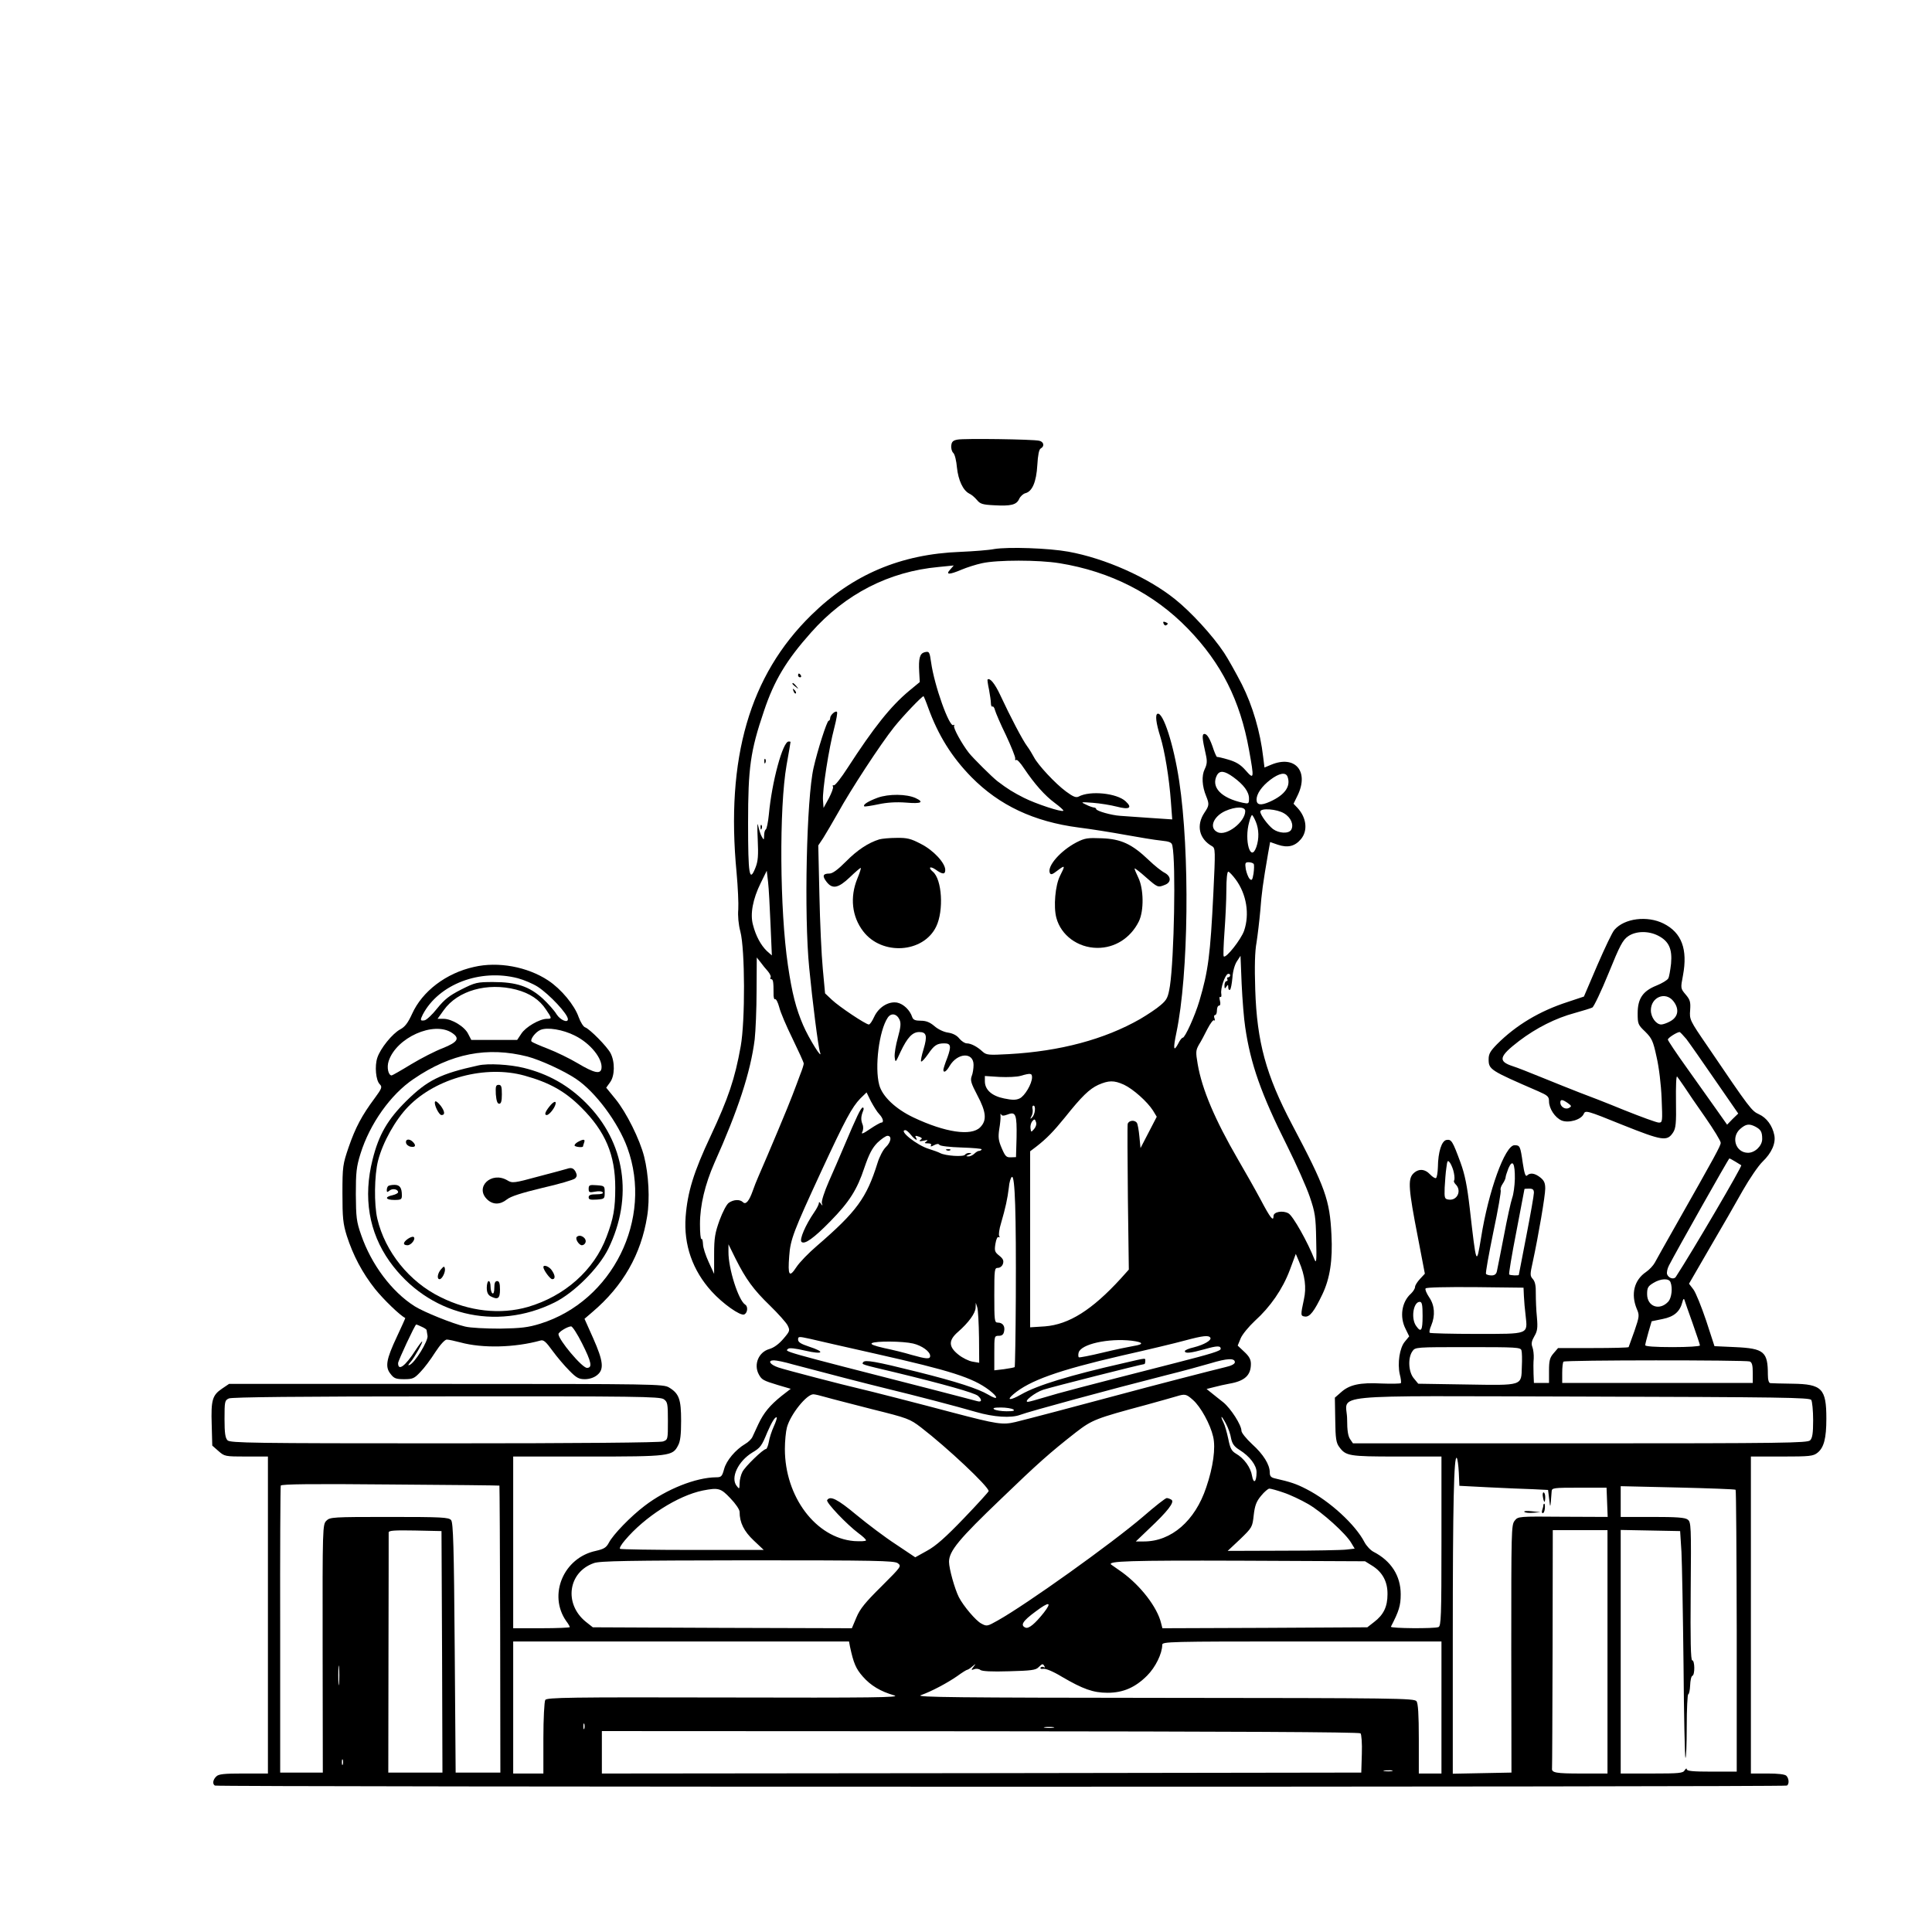 <?xml version="1.0" standalone="no"?>
<!DOCTYPE svg PUBLIC "-//W3C//DTD SVG 20010904//EN"
 "http://www.w3.org/TR/2001/REC-SVG-20010904/DTD/svg10.dtd">
<svg version="1.0" xmlns="http://www.w3.org/2000/svg"
 width="1024pt" height="1024pt" viewBox="0 0 1024 1024"
 preserveAspectRatio="xMidYMid meet">

<g transform="translate(0,1024) scale(0.1,-0.1)"
fill="#000000" stroke="none">
<path d="M5075 7910 c-23 -4 -31 -11 -33 -31 -2 -15 3 -33 11 -40 8 -8 16 -42
19 -77 7 -67 32 -121 65 -138 12 -5 30 -21 41 -34 17 -21 30 -25 91 -28 89 -5
119 2 133 34 6 13 21 27 33 30 36 9 58 60 63 149 3 53 9 83 18 88 22 12 16 36
-8 41 -34 8 -399 13 -433 6z"/>
<path d="M5270 7330 c-30 -6 -111 -12 -180 -15 -316 -12 -571 -120 -790 -335
-327 -320 -454 -758 -396 -1365 7 -77 11 -165 9 -195 -3 -33 1 -80 11 -117 25
-95 26 -474 2 -608 -31 -174 -66 -276 -159 -475 -91 -193 -123 -299 -133 -429
-11 -149 37 -285 138 -396 59 -65 151 -130 172 -122 18 7 22 42 6 52 -36 22
-90 192 -89 280 l0 40 37 -75 c55 -110 96 -166 183 -250 43 -42 85 -89 93
-104 14 -28 13 -31 -22 -72 -24 -28 -50 -47 -74 -54 -57 -16 -84 -81 -57 -133
16 -30 23 -34 102 -58 l68 -20 -49 -38 c-62 -50 -94 -89 -122 -148 -12 -26
-26 -57 -32 -69 -5 -11 -22 -28 -38 -37 -52 -31 -100 -88 -112 -133 -11 -40
-15 -44 -43 -44 -107 -1 -263 -63 -378 -151 -74 -56 -168 -153 -190 -196 -14
-26 -26 -33 -69 -43 -171 -36 -254 -233 -157 -372 11 -14 19 -29 19 -32 0 -3
-67 -6 -150 -6 l-150 0 0 455 0 455 395 0 c435 0 450 2 479 59 12 21 16 59 16
131 0 114 -11 144 -64 176 -30 18 -72 19 -1182 19 l-1150 0 -37 -25 c-52 -35
-59 -61 -55 -190 l3 -112 33 -29 c32 -28 34 -29 147 -29 l115 0 0 -840 0 -840
-129 0 c-104 0 -133 -3 -145 -16 -18 -17 -21 -40 -7 -48 12 -8 8320 -8 8332 0
13 8 11 38 -3 52 -8 8 -45 12 -100 12 l-88 0 0 840 0 840 164 0 c149 0 166 2
189 20 34 27 47 76 47 181 0 159 -23 183 -180 185 -58 1 -111 2 -117 3 -8 1
-13 17 -13 45 0 122 -20 139 -174 146 l-109 5 -44 135 c-25 74 -55 149 -68
166 l-23 30 110 190 c61 104 140 241 175 304 36 63 83 132 105 153 48 46 71
98 62 141 -10 50 -41 92 -81 110 -39 18 -46 26 -273 361 -94 137 -96 141 -92
191 3 43 0 55 -24 83 -27 32 -27 33 -14 101 26 139 -7 227 -103 275 -86 43
-207 28 -260 -33 -11 -11 -51 -96 -91 -188 l-71 -166 -87 -29 c-148 -48 -272
-122 -374 -224 -35 -36 -44 -51 -44 -79 0 -55 7 -59 263 -170 50 -22 57 -28
57 -53 0 -39 32 -87 67 -102 37 -15 104 4 117 35 9 20 15 19 205 -58 213 -85
237 -89 269 -40 14 22 17 48 15 166 -1 77 1 135 6 130 4 -5 21 -29 38 -54 16
-25 66 -98 111 -162 45 -65 82 -125 82 -135 0 -16 -27 -65 -244 -448 -50 -88
-97 -172 -105 -187 -8 -15 -29 -38 -47 -50 -63 -43 -81 -117 -49 -195 15 -34
14 -41 -12 -117 -16 -45 -30 -83 -31 -86 -2 -3 -87 -5 -189 -5 l-185 0 -24
-28 c-20 -23 -24 -39 -24 -93 l0 -64 -40 0 -40 0 -2 48 c-1 26 -1 63 1 82 1
20 -2 47 -7 60 -7 18 -4 33 10 57 16 27 19 44 14 100 -4 38 -6 94 -6 127 1 41
-4 64 -16 77 -15 17 -15 24 0 91 30 139 66 350 66 388 0 30 -6 43 -26 59 -29
23 -54 27 -71 10 -7 -7 -14 12 -22 66 -13 91 -15 95 -44 95 -50 0 -138 -243
-177 -490 -25 -151 -25 -151 -60 155 -14 121 -26 180 -49 243 -42 114 -48 124
-74 120 -26 -4 -45 -63 -46 -145 -1 -28 -5 -54 -10 -57 -4 -3 -19 6 -31 19
-29 31 -63 32 -91 3 -27 -30 -24 -80 26 -336 l37 -193 -26 -28 c-14 -15 -26
-34 -26 -42 0 -9 -10 -24 -21 -35 -50 -44 -62 -124 -29 -188 l19 -39 -23 -28
c-28 -33 -40 -115 -27 -173 6 -22 8 -43 6 -47 -3 -3 -49 -4 -102 -2 -115 6
-171 -6 -216 -47 l-32 -28 2 -118 c1 -98 5 -122 21 -143 35 -48 51 -51 305
-51 l237 0 0 -449 c0 -400 -2 -450 -16 -455 -23 -9 -256 -7 -252 2 43 83 52
112 52 172 0 98 -51 177 -144 225 -16 8 -38 32 -48 51 -48 93 -184 218 -307
281 -54 28 -84 38 -167 57 -22 5 -28 12 -28 32 0 41 -34 96 -94 150 -31 29
-56 60 -56 70 0 31 -56 118 -96 151 -22 17 -50 40 -64 51 l-25 20 40 10 c22 6
58 14 80 18 82 14 115 44 115 105 0 23 -9 40 -35 64 l-35 33 16 39 c9 21 43
62 75 92 82 74 147 168 185 269 l32 86 17 -40 c32 -75 40 -139 26 -201 -18
-84 -18 -88 5 -91 26 -4 50 28 93 118 40 84 55 181 48 315 -9 186 -32 250
-209 585 -138 262 -186 437 -195 715 -4 122 -2 203 7 250 6 39 15 115 20 170
7 93 13 138 41 301 l11 61 40 -14 c53 -18 91 -9 123 29 38 45 30 114 -18 166
l-21 22 22 45 c61 127 -14 214 -140 162 l-36 -15 -7 56 c-15 132 -56 272 -113
385 -32 62 -74 137 -94 167 -61 92 -176 217 -260 284 -144 116 -372 217 -566
252 -106 19 -317 26 -392 14z m345 -75 c271 -44 502 -162 682 -348 177 -183
276 -380 323 -641 28 -155 27 -160 -18 -109 -27 31 -51 45 -92 57 -30 9 -57
15 -59 14 -2 -2 -10 15 -18 37 -19 59 -35 85 -49 85 -14 0 -13 -21 7 -109 8
-35 7 -51 -6 -78 -17 -35 -14 -90 8 -143 17 -42 16 -50 -9 -87 -45 -67 -29
-139 40 -178 18 -10 18 -22 7 -250 -16 -325 -27 -412 -74 -570 -23 -78 -76
-195 -88 -195 -5 0 -16 -14 -24 -31 -25 -47 -28 -29 -10 57 65 310 72 955 15
1334 -29 192 -85 367 -115 357 -13 -5 -8 -49 15 -122 23 -74 47 -219 56 -344
l7 -94 -119 8 c-65 5 -136 9 -157 11 -47 3 -127 26 -127 36 0 4 -6 8 -12 8 -7
1 -26 7 -43 16 -29 13 -27 14 38 9 38 -3 94 -12 125 -20 68 -18 86 -7 48 28
-46 43 -188 58 -249 25 -14 -7 -29 -1 -67 27 -57 42 -149 141 -170 182 -8 15
-24 42 -36 58 -24 32 -89 156 -143 272 -28 60 -55 93 -67 81 -1 -2 2 -26 8
-53 5 -28 10 -60 10 -72 0 -13 4 -20 8 -18 4 3 11 -6 14 -20 4 -14 29 -73 58
-132 28 -60 50 -115 49 -123 -2 -8 1 -12 5 -8 4 5 23 -16 42 -45 56 -83 109
-143 163 -183 27 -20 48 -39 45 -41 -8 -9 -147 37 -210 69 -55 28 -85 46 -140
88 -27 21 -127 120 -151 150 -38 49 -84 133 -78 143 3 6 2 7 -4 4 -21 -13
-101 209 -118 333 -8 56 -10 59 -35 53 -25 -7 -32 -33 -28 -104 l3 -54 -57
-47 c-98 -82 -187 -194 -325 -407 -34 -53 -67 -95 -73 -93 -7 1 -9 -2 -5 -7 3
-6 -7 -33 -22 -62 l-28 -51 -3 41 c-4 50 31 275 60 384 11 43 18 81 14 84 -8
8 -36 -17 -36 -33 0 -8 -4 -14 -8 -14 -9 0 -60 -160 -80 -250 -37 -161 -51
-779 -23 -1060 17 -177 48 -421 57 -446 17 -50 -59 72 -89 142 -38 88 -59 169
-81 319 -43 291 -47 831 -7 1060 12 66 21 121 21 123 0 1 -4 2 -10 2 -31 0
-89 -213 -105 -388 -4 -39 -11 -75 -16 -78 -5 -3 -9 -17 -9 -32 -1 -25 -1 -26
-12 -7 -7 11 -15 38 -20 60 -4 22 -5 -10 -2 -71 4 -89 2 -118 -12 -153 -32
-81 -39 -39 -39 237 0 293 12 381 84 593 54 162 119 270 250 417 181 204 413
323 676 347 l80 8 -19 -22 c-26 -28 -5 -28 61 0 26 11 75 27 108 34 81 18 300
18 410 0z m-695 -767 c53 -146 125 -261 229 -367 148 -150 331 -236 568 -267
65 -8 177 -26 248 -39 72 -13 156 -27 187 -30 49 -5 59 -10 62 -28 19 -92 9
-596 -13 -742 -10 -62 -16 -74 -49 -102 -20 -18 -70 -51 -109 -74 -189 -108
-425 -171 -696 -186 -109 -6 -119 -5 -140 14 -28 26 -61 43 -83 43 -10 0 -27
11 -39 25 -13 17 -34 28 -60 32 -23 3 -54 18 -73 35 -24 20 -43 28 -72 28 -29
0 -40 5 -45 19 -12 37 -46 70 -80 77 -46 8 -98 -24 -122 -76 -10 -22 -22 -40
-28 -40 -16 0 -157 94 -196 131 l-36 34 -12 130 c-7 72 -15 248 -18 392 l-6
262 26 39 c14 22 49 82 78 133 67 122 226 365 297 454 46 58 148 165 157 165
1 0 13 -28 25 -62z m1617 -367 c55 -40 83 -78 83 -113 0 -28 -2 -29 -32 -23
-116 25 -171 83 -138 146 15 27 40 24 87 -10z m287 3 c19 -51 -13 -97 -93
-133 -49 -22 -71 -18 -71 11 0 30 27 70 73 105 46 35 81 42 91 17z m-224 -183
c0 -57 -99 -134 -146 -112 -47 21 -25 82 39 112 56 25 107 25 107 0z m206 -12
c37 -22 53 -62 37 -88 -14 -21 -65 -18 -96 5 -28 22 -67 75 -67 92 0 21 89 14
126 -9z m-150 -44 c17 -41 18 -90 3 -134 -30 -86 -66 34 -38 132 5 20 12 37
15 37 3 0 12 -16 20 -35z m-11 -224 c3 -6 2 -28 -1 -51 -6 -35 -9 -39 -21 -28
-7 8 -16 31 -20 51 -5 33 -3 37 15 37 11 0 23 -4 27 -9z m-2561 -321 l7 -164
-27 24 c-31 30 -58 79 -73 138 -16 57 -1 137 41 222 l32 65 7 -60 c4 -33 9
-134 13 -225z m2466 238 c57 -78 74 -183 44 -271 -16 -46 -96 -148 -108 -136
-3 3 -1 61 4 130 5 68 10 168 10 222 0 57 4 97 10 97 5 0 23 -19 40 -42z
m2238 -297 c57 -29 76 -70 69 -148 -4 -35 -10 -71 -15 -79 -5 -9 -33 -26 -63
-38 -72 -29 -99 -69 -99 -147 0 -56 2 -61 40 -97 35 -35 42 -49 60 -133 13
-55 24 -147 27 -221 5 -123 5 -128 -15 -128 -11 0 -93 30 -183 66 -90 37 -198
79 -239 94 -41 16 -129 51 -195 78 -66 27 -137 55 -157 61 -80 26 -73 52 34
134 91 69 194 121 295 148 43 12 85 25 93 29 8 5 47 86 86 182 60 148 75 176
104 196 41 28 107 29 158 3z m-2188 -486 c28 -193 84 -353 222 -628 49 -98
103 -220 120 -270 28 -82 32 -106 34 -227 3 -112 1 -130 -9 -105 -36 92 -114
231 -138 244 -30 17 -79 8 -79 -14 0 -32 -17 -11 -69 88 -30 56 -84 151 -119
211 -123 212 -191 372 -214 506 -11 64 -10 73 6 102 11 17 31 55 46 85 15 29
31 50 35 45 5 -4 5 1 2 11 -4 9 -2 17 3 17 6 0 10 11 10 25 0 14 5 25 11 25 7
0 9 10 5 26 -4 14 -3 23 2 20 5 -3 7 5 5 17 -5 27 19 99 35 105 7 2 12 -1 12
-7 0 -6 -5 -11 -11 -11 -5 0 -7 -4 -4 -10 3 -5 1 -10 -4 -10 -6 0 -11 -10 -11
-22 0 -19 2 -20 10 -8 8 13 10 12 10 -3 0 -10 4 -16 9 -13 5 3 10 32 13 63 2
34 12 70 24 88 l19 29 6 -149 c4 -83 12 -186 19 -230z m-2530 297 c11 -13 18
-28 14 -33 -3 -5 -1 -9 4 -9 10 0 12 -17 12 -73 -1 -21 3 -36 8 -33 5 3 15
-16 22 -42 6 -26 38 -101 71 -168 32 -66 59 -125 59 -131 0 -6 -8 -32 -19 -59
-10 -27 -28 -76 -41 -109 -19 -52 -128 -311 -180 -430 -10 -22 -23 -56 -30
-76 -19 -54 -37 -76 -52 -61 -16 16 -49 15 -75 -3 -12 -8 -33 -49 -49 -92 -24
-67 -29 -93 -29 -181 l0 -104 -29 63 c-16 35 -30 77 -30 95 -1 18 -4 30 -8 27
-5 -2 -8 33 -8 79 0 100 27 211 76 323 126 281 192 482 214 656 5 46 10 162
10 259 l1 175 20 -25 c10 -14 28 -36 39 -48z m4799 -158 c34 -43 26 -86 -20
-109 -15 -8 -35 -15 -44 -15 -27 0 -55 38 -55 75 0 70 77 102 119 49z m-4101
-99 c8 -18 6 -40 -9 -94 -11 -39 -19 -86 -17 -104 4 -31 4 -31 31 28 36 76 63
105 99 105 39 0 44 -20 23 -91 -10 -32 -16 -62 -13 -65 4 -3 20 15 37 39 32
47 47 57 86 57 35 0 38 -15 16 -76 -12 -30 -21 -59 -21 -64 0 -19 16 -10 33
20 42 71 127 75 127 6 0 -19 -4 -46 -10 -60 -8 -22 -3 -38 30 -101 48 -90 51
-134 15 -170 -47 -48 -186 -27 -353 52 -95 45 -166 112 -182 173 -25 94 -1
287 45 356 18 27 48 22 63 -11z m4170 -102 c16 -21 84 -118 152 -217 l123
-178 -30 -29 -29 -30 -55 78 c-31 43 -101 142 -157 221 -56 78 -102 147 -102
152 0 9 47 39 62 40 3 0 19 -17 36 -37z m-3468 -203 c0 -34 -39 -100 -66 -112
-19 -9 -39 -9 -82 0 -65 13 -102 46 -102 91 l0 28 78 -5 c42 -2 93 0 112 6 52
15 60 14 60 -8z m487 -39 c49 -23 124 -90 154 -137 l20 -33 -43 -83 -43 -83
-6 61 c-3 33 -9 66 -13 72 -11 18 -44 14 -49 -5 -2 -10 -1 -188 1 -395 l5
-377 -43 -48 c-152 -166 -274 -243 -402 -253 l-78 -5 0 466 0 467 33 25 c54
42 90 79 151 154 90 113 130 151 177 173 55 24 83 25 136 1z m-1297 -156 c21
-22 26 -45 11 -45 -5 0 -32 -15 -60 -34 -36 -25 -48 -29 -41 -16 6 11 7 28 1
42 -9 24 -8 41 4 71 4 9 3 17 -2 17 -10 0 -33 -49 -99 -205 -21 -49 -57 -134
-81 -187 -24 -55 -40 -105 -37 -115 5 -15 4 -16 -5 -3 -7 10 -11 11 -11 3 0
-7 -11 -29 -25 -49 -46 -67 -79 -144 -67 -156 16 -16 65 19 153 109 101 103
142 168 180 283 25 73 41 104 69 133 21 20 45 37 54 37 24 0 19 -33 -9 -60
-14 -13 -34 -51 -44 -84 -58 -186 -111 -258 -322 -440 -42 -36 -91 -86 -108
-112 -38 -58 -46 -45 -38 59 6 88 24 133 169 447 129 278 163 341 208 388 l33
32 23 -47 c14 -26 33 -57 44 -68z m3649 59 c21 -15 22 -18 7 -26 -19 -11 -46
6 -46 28 0 18 10 18 39 -2z m-2824 -40 c-1 -14 -8 -31 -15 -37 -10 -10 -11 -8
-3 7 6 10 8 27 6 37 -3 11 -1 19 5 19 6 0 9 -12 7 -26z m-144 -21 c43 17 49 0
47 -122 l-3 -104 -27 -1 c-24 -1 -30 5 -48 47 -18 41 -20 59 -14 101 5 28 8
60 7 71 -1 11 0 15 3 9 4 -9 13 -9 35 -1z m140 -77 c-16 -18 -16 -18 -19 3 -2
12 2 29 9 38 12 13 14 13 20 -4 4 -11 0 -25 -10 -37z m3822 13 c30 -16 37 -28
37 -66 0 -36 -38 -73 -75 -73 -66 0 -92 83 -41 127 30 26 47 28 79 12z m-4475
-44 c19 -24 40 -36 27 -15 -7 12 -3 12 20 4 13 -6 14 -9 3 -16 -9 -7 -3 -8 17
-4 22 5 26 4 15 -4 -12 -8 -11 -10 8 -10 14 0 21 -4 16 -11 -4 -7 1 -7 16 1
15 8 25 9 29 2 4 -6 54 -12 118 -14 61 -2 109 -6 106 -10 -2 -5 -9 -8 -14 -8
-6 0 -17 -7 -25 -15 -9 -8 -23 -15 -32 -14 -14 0 -13 2 3 9 16 7 17 9 3 9 -9
1 -20 -4 -23 -9 -8 -13 -104 -6 -131 8 -11 6 -37 15 -59 22 -65 19 -166 100
-126 100 5 0 18 -11 29 -25z m4370 -142 c15 -9 29 -18 31 -19 6 -5 -259 -457
-347 -592 -10 -15 -38 -7 -46 14 -3 9 1 30 10 47 37 72 316 567 320 567 3 0
17 -8 32 -17z m-1492 -60 c4 -19 4 -37 1 -40 -3 -3 0 -12 8 -20 34 -33 9 -88
-37 -81 -21 3 -23 7 -21 63 2 33 5 80 9 105 5 41 7 43 20 26 7 -11 17 -35 20
-53z m323 -32 c-1 -36 -7 -81 -14 -100 -7 -20 -27 -110 -44 -201 -18 -91 -34
-175 -37 -187 -3 -16 -12 -23 -29 -23 -13 0 -26 4 -29 8 -3 5 15 105 39 222
25 117 42 217 39 222 -3 5 1 20 10 33 9 13 16 29 16 35 0 6 7 27 15 48 22 50
35 27 34 -57z m-2645 -628 c-1 -200 -4 -366 -6 -369 -3 -2 -28 -7 -57 -11
l-51 -6 0 92 c0 89 0 91 24 91 17 0 25 7 28 24 6 28 -8 46 -34 46 -17 0 -18
12 -18 145 0 137 1 145 19 145 11 0 23 9 27 22 5 17 0 27 -20 43 -24 19 -26
26 -20 63 4 25 11 39 17 35 6 -3 7 -1 3 6 -4 6 0 37 10 69 23 79 34 129 41
187 2 28 10 53 16 57 17 10 23 -194 21 -639z m2746 555 c0 -13 -18 -115 -40
-228 -22 -112 -40 -206 -40 -207 0 -5 -46 -3 -51 2 -3 2 14 105 38 227 23 123
43 224 43 226 0 1 11 2 25 2 19 0 25 -5 25 -22z m724 -474 c12 -30 6 -82 -11
-102 -46 -51 -113 -28 -113 39 0 34 5 42 33 59 39 24 83 26 91 4z m-777 -74
c1 -25 5 -70 9 -102 11 -102 21 -98 -260 -98 -133 0 -245 3 -248 6 -4 3 0 21
8 39 22 53 18 107 -11 149 -14 21 -23 42 -19 47 3 6 108 8 262 7 l257 -3 2
-45z m894 -143 c21 -60 39 -113 39 -118 0 -5 -63 -9 -145 -9 -94 0 -145 4
-145 10 0 6 8 37 17 69 l17 58 58 12 c61 12 92 39 105 90 4 17 8 20 11 11 2
-8 22 -64 43 -123z m-1431 38 c0 -78 -8 -90 -34 -53 -29 40 -15 128 19 128 12
0 15 -16 15 -75z m-2351 -114 l1 -134 -35 6 c-20 3 -54 20 -75 37 -53 42 -54
76 -2 121 56 49 92 99 93 128 l1 26 8 -25 c4 -14 8 -85 9 -159z m-549 -86
c400 -90 516 -127 603 -193 52 -40 48 -56 -5 -24 -54 32 -168 69 -376 121
-224 56 -278 65 -287 51 -8 -12 -16 -10 170 -54 256 -62 419 -108 438 -124 24
-21 21 -36 -5 -28 -13 4 -120 31 -238 62 -824 211 -779 199 -763 215 6 6 37 3
92 -10 95 -22 108 -7 18 22 -42 14 -57 23 -57 37 0 17 3 17 63 4 34 -8 190
-44 347 -79z m1775 85 c8 -13 -32 -37 -87 -51 -27 -6 -48 -15 -48 -20 0 -14
29 -11 105 10 66 19 85 19 85 2 0 -11 -48 -26 -240 -75 -493 -126 -622 -160
-693 -182 -43 -13 -83 -24 -89 -24 -26 0 38 50 81 64 42 14 524 136 536 136 3
0 5 7 5 15 0 18 13 20 -116 -10 -286 -65 -456 -117 -542 -166 -58 -33 -80 -32
-41 1 86 73 237 127 574 205 138 31 288 67 335 80 97 26 126 29 135 15z m-417
-16 c63 -8 67 -19 10 -28 -24 -4 -97 -19 -163 -35 -66 -16 -123 -27 -127 -25
-3 2 -4 14 -1 25 12 45 157 77 281 63z m-1158 -15 c46 -11 90 -42 90 -66 0
-18 -21 -16 -99 6 -36 11 -101 27 -145 36 -52 12 -74 20 -65 26 19 12 164 11
219 -2z m3224 -36 c3 -10 4 -49 2 -87 -3 -102 8 -99 -295 -94 l-254 4 -23 28
c-29 33 -33 109 -8 144 15 22 17 22 294 22 257 0 279 -1 284 -17z m-1519 -63
c0 -9 -18 -19 -50 -26 -63 -15 -404 -103 -555 -144 -223 -60 -496 -132 -558
-147 -68 -16 -96 -12 -332 50 -169 45 -454 118 -495 127 -79 18 -391 99 -429
112 -45 15 -60 38 -24 38 13 0 57 -9 98 -21 173 -46 393 -103 500 -129 152
-37 364 -92 474 -124 93 -27 185 -33 233 -15 47 18 474 134 773 210 85 21 191
50 235 63 89 27 130 29 130 6z m2729 4 c12 -5 16 -20 16 -60 l0 -54 -505 0
-505 0 0 53 c0 30 3 57 7 60 8 9 966 9 987 1z m-4898 -189 c27 -8 138 -36 246
-64 189 -47 200 -51 260 -97 139 -107 357 -312 358 -337 0 -4 -59 -69 -132
-145 -96 -100 -148 -146 -194 -171 l-63 -35 -103 69 c-57 37 -151 108 -209
156 -101 84 -139 103 -155 78 -7 -12 104 -129 167 -176 21 -15 39 -32 39 -37
0 -5 -28 -6 -63 -4 -203 17 -367 235 -367 488 0 41 5 93 11 115 19 69 104 175
140 175 8 0 38 -7 65 -15z m1947 -15 c41 -36 92 -129 107 -195 14 -59 0 -161
-37 -269 -59 -177 -185 -286 -330 -286 l-43 0 70 67 c99 93 137 142 119 154
-8 5 -19 9 -25 9 -7 0 -63 -44 -125 -98 -167 -143 -619 -466 -771 -551 -55
-31 -58 -32 -87 -16 -28 14 -95 93 -119 140 -22 44 -52 151 -52 187 0 57 52
120 277 335 193 186 257 243 395 351 87 67 105 74 373 146 72 20 144 40 160
45 46 14 52 13 88 -19z m-2805 4 c20 -14 22 -23 22 -115 0 -98 0 -100 -26
-109 -16 -6 -447 -10 -1159 -10 -1017 0 -1135 2 -1149 16 -12 12 -16 38 -16
113 0 92 1 99 23 109 15 7 361 11 1152 11 1008 1 1133 -1 1153 -15z m6082 -4
c5 -8 10 -56 10 -107 0 -70 -4 -95 -16 -107 -14 -14 -138 -16 -1219 -16
l-1204 0 -15 22 c-11 16 -16 46 -16 105 0 139 -156 124 1245 121 1059 -3 1207
-5 1215 -18z m-4230 -50 c11 -7 1 -10 -35 -10 -27 0 -57 5 -65 10 -11 7 -1 10
35 10 28 0 57 -5 65 -10z m-1269 -91 c-11 -24 -23 -61 -26 -81 -4 -21 -11 -38
-15 -38 -15 0 -111 -93 -125 -121 -8 -15 -15 -43 -15 -61 -1 -32 -1 -32 -16
-13 -33 43 8 130 83 176 44 26 50 35 80 108 23 53 42 85 50 78 2 -2 -5 -24
-16 -48z m2398 13 c11 -21 23 -55 26 -76 6 -28 16 -43 45 -61 54 -34 90 -81
90 -118 0 -52 -16 -65 -24 -19 -7 44 -42 93 -86 118 -23 14 -30 28 -40 78 -7
33 -18 73 -26 88 -8 16 -12 28 -9 28 2 0 13 -17 24 -38z m1233 -257 l3 -70
155 -8 c85 -4 191 -9 235 -10 l80 -4 6 -49 c6 -51 6 -52 13 41 1 19 8 20 146
20 l145 0 3 -78 3 -77 -237 1 c-236 2 -238 2 -256 -21 -18 -22 -18 -55 -18
-679 l1 -656 -155 -3 -156 -3 0 719 c0 712 6 970 21 955 4 -4 9 -39 11 -78z
m-5085 -69 c1 -1 3 -343 4 -761 l1 -760 -118 0 -119 0 -5 661 c-4 540 -8 664
-19 677 -12 15 -48 17 -327 17 -302 0 -315 -1 -334 -20 -20 -20 -21 -30 -20
-678 l1 -657 -113 0 -113 0 0 755 c-1 415 1 760 3 766 2 8 166 10 580 6 317
-2 578 -5 579 -6z m6552 -22 c3 -2 5 -340 6 -749 l0 -745 -132 0 c-100 0 -133
3 -133 13 0 6 -5 4 -11 -6 -9 -15 -28 -17 -174 -17 l-165 0 0 645 0 646 158
-3 157 -3 7 -110 c3 -60 8 -329 11 -598 2 -268 7 -490 10 -494 4 -3 7 71 7
165 0 95 4 172 8 172 4 0 9 21 10 47 1 27 6 49 12 51 14 5 13 82 -1 82 -8 0
-10 108 -8 366 3 349 2 367 -16 380 -14 11 -60 14 -187 14 l-168 0 0 82 0 81
302 -7 c166 -4 304 -9 307 -12z m-5328 -45 c28 -29 49 -60 49 -72 0 -57 23
-103 75 -152 l53 -50 -378 0 c-208 0 -381 3 -384 6 -4 4 8 24 26 45 105 125
281 237 413 264 83 16 95 13 146 -41z m2932 30 c34 -11 93 -39 131 -61 74 -43
200 -157 228 -206 l18 -30 -43 -5 c-23 -3 -174 -6 -336 -6 l-294 -1 66 62 c64
62 65 64 72 128 6 51 14 72 39 102 17 21 37 38 44 38 7 0 41 -9 75 -21z
m-4460 -844 l2 -640 -144 0 -143 0 1 630 c1 347 1 636 1 643 0 10 32 12 140
10 l140 -3 3 -640z m6177 0 l0 -645 -137 0 c-138 0 -160 4 -157 28 1 6 2 293
3 637 l1 625 145 0 145 0 0 -645z m-3762 470 c21 -16 20 -17 -86 -123 -85 -84
-114 -119 -133 -165 l-24 -57 -687 2 -686 3 -38 30 c-116 95 -93 262 43 310
31 12 183 14 813 15 682 0 778 -2 798 -15z m2514 -13 c55 -34 83 -85 82 -152
0 -66 -21 -109 -71 -147 l-36 -28 -543 -3 -543 -2 -7 27 c-20 84 -108 198
-207 270 -29 20 -54 38 -57 40 -24 19 95 23 685 21 l660 -3 37 -23z m-1740
-250 c-47 -59 -79 -85 -96 -79 -30 12 -16 35 52 85 73 55 90 53 44 -6z m-1027
-179 c19 -88 31 -117 68 -159 42 -48 94 -79 167 -100 37 -11 -114 -13 -898
-11 -827 2 -944 0 -952 -13 -5 -8 -10 -99 -10 -202 l0 -188 -80 0 -80 0 0 350
0 350 890 0 890 0 5 -27z m3135 -323 l0 -350 -60 0 -60 0 0 183 c0 131 -4 188
-12 200 -12 16 -103 17 -1338 18 -1093 1 -1319 3 -1290 14 57 20 141 65 193
101 26 19 50 34 54 34 3 0 16 8 27 18 20 16 20 16 6 -2 -14 -18 -13 -19 4 -13
10 4 25 2 32 -4 9 -7 59 -10 152 -7 115 3 142 6 156 21 21 20 23 21 32 5 4 -6
3 -8 -4 -4 -6 3 -13 2 -17 -3 -3 -6 4 -8 15 -6 13 2 52 -14 98 -42 111 -65
166 -85 242 -85 83 0 147 28 210 91 44 44 80 117 80 163 0 17 31 18 740 18
l740 0 0 -350z m-5843 128 c-2 -24 -4 -5 -4 42 0 47 2 66 4 43 2 -24 2 -62 0
-85z m1300 -240 c-3 -7 -5 -2 -5 12 0 14 2 19 5 13 2 -7 2 -19 0 -25z m2486 5
c-13 -2 -33 -2 -45 0 -13 2 -3 4 22 4 25 0 35 -2 23 -4z m1628 -30 c5 -5 9
-52 7 -109 l-3 -99 -2012 -3 -2013 -2 0 112 0 113 2005 -1 c1318 -1 2009 -4
2016 -11z m-5394 -165 c-3 -7 -5 -2 -5 12 0 14 2 19 5 13 2 -7 2 -19 0 -25z
m5561 -35 c-10 -2 -28 -2 -40 0 -13 2 -5 4 17 4 22 1 32 -1 23 -4z"/>
<path d="M6167 6935 c3 -8 9 -12 14 -9 12 7 11 11 -5 17 -10 4 -13 1 -9 -8z"/>
<path d="M4230 6660 c0 -5 5 -10 11 -10 5 0 7 5 4 10 -3 6 -8 10 -11 10 -2 0
-4 -4 -4 -10z"/>
<path d="M4200 6616 c0 -2 8 -10 18 -17 15 -13 16 -12 3 4 -13 16 -21 21 -21
13z"/>
<path d="M4206 6577 c3 -10 9 -15 12 -12 3 3 0 11 -7 18 -10 9 -11 8 -5 -6z"/>
<path d="M4051 6204 c0 -11 3 -14 6 -6 3 7 2 16 -1 19 -3 4 -6 -2 -5 -13z"/>
<path d="M4031 5854 c0 -11 3 -14 6 -6 3 7 2 16 -1 19 -3 4 -6 -2 -5 -13z"/>
<path d="M4652 6012 c-51 -19 -80 -37 -71 -46 2 -2 36 3 74 11 47 10 95 13
148 9 80 -7 97 2 50 24 -48 22 -142 23 -201 2z"/>
<path d="M4660 5791 c-58 -18 -117 -57 -176 -117 -44 -44 -71 -64 -88 -64 -35
0 -39 -13 -15 -44 31 -40 62 -34 123 24 29 28 55 50 58 50 3 0 -5 -26 -18 -57
-40 -98 -29 -201 31 -279 99 -130 319 -116 387 25 41 85 31 251 -18 291 -27
23 -14 31 15 11 36 -26 51 -27 51 -2 0 37 -63 105 -129 138 -53 28 -73 33
-129 32 -37 0 -78 -4 -92 -8z"/>
<path d="M5705 5775 c-84 -44 -155 -125 -141 -161 5 -12 13 -10 41 12 41 31
42 28 13 -29 -25 -50 -35 -163 -19 -222 25 -93 114 -158 216 -159 94 -1 177
52 221 140 28 57 26 174 -3 233 -12 25 -21 46 -19 48 1 2 29 -19 60 -47 62
-54 63 -55 100 -40 35 13 34 45 -1 64 -16 8 -54 38 -85 68 -89 85 -146 111
-248 115 -76 3 -90 1 -135 -22z"/>
<path d="M5018 4143 c7 -3 16 -2 19 1 4 3 -2 6 -13 5 -11 0 -14 -3 -6 -6z"/>
<path d="M8178 2305 c2 -14 6 -25 8 -25 2 0 4 11 4 25 0 14 -4 25 -9 25 -4 0
-6 -11 -3 -25z"/>
<path d="M8180 2261 c0 -5 -3 -16 -6 -25 -3 -9 -2 -16 3 -16 5 0 10 11 11 25
1 14 0 25 -3 25 -3 0 -5 -4 -5 -9z"/>
<path d="M8079 2227 c5 -5 26 -7 47 -5 l39 3 -47 5 c-26 3 -43 1 -39 -3z"/>
<path d="M2512 5115 c-148 -33 -274 -129 -328 -249 -22 -48 -38 -69 -63 -82
-42 -23 -105 -101 -121 -150 -15 -44 -8 -121 13 -141 14 -14 11 -22 -28 -75
-67 -90 -101 -154 -137 -258 -31 -91 -33 -102 -33 -245 0 -130 3 -160 23 -225
34 -105 82 -196 150 -282 46 -57 131 -139 160 -154 1 0 -19 -45 -44 -98 -57
-121 -64 -161 -34 -198 18 -24 29 -28 72 -28 46 0 54 4 86 38 20 20 55 67 79
105 26 40 51 67 61 67 9 0 42 -7 72 -15 117 -32 288 -28 425 10 16 5 29 -7 63
-54 24 -33 64 -80 89 -105 38 -39 51 -46 83 -46 23 0 48 8 64 21 39 30 34 74
-20 196 l-46 103 43 37 c161 137 257 305 289 506 15 91 8 222 -16 317 -23 91
-94 234 -152 305 l-49 60 20 28 c26 34 27 109 3 155 -19 36 -111 129 -135 137
-9 3 -24 27 -34 54 -22 64 -93 149 -161 194 -110 73 -266 102 -394 72z m233
-60 c33 -9 80 -29 105 -45 63 -41 160 -145 160 -172 0 -22 -41 -4 -60 26 -11
19 -45 57 -74 84 -71 64 -139 87 -262 87 -85 0 -95 -2 -170 -40 -63 -32 -88
-52 -127 -100 -26 -33 -56 -61 -67 -63 -23 -4 -24 1 -9 31 85 161 304 244 504
192z m-10 -60 c73 -19 125 -54 159 -106 32 -47 32 -49 4 -49 -39 -1 -112 -43
-135 -79 l-22 -33 -122 0 -121 0 -16 31 c-18 39 -87 81 -131 81 l-32 0 33 46
c74 104 231 148 383 109z m-340 -229 c44 -29 32 -49 -47 -81 -40 -15 -116 -54
-169 -86 -54 -33 -100 -59 -103 -59 -18 0 -27 43 -16 76 41 125 239 213 335
150z m652 -15 c83 -41 148 -123 141 -174 -5 -32 -38 -25 -127 28 -42 25 -112
59 -156 76 -44 17 -83 34 -87 38 -11 10 20 51 46 62 37 16 120 2 183 -30z
m-251 -111 c68 -18 195 -76 258 -119 103 -69 223 -232 271 -364 138 -378 -79
-814 -462 -933 -65 -20 -101 -24 -213 -26 -74 0 -157 4 -185 11 -65 15 -219
77 -268 108 -121 77 -229 221 -283 378 -25 71 -27 94 -28 215 0 116 3 146 25
216 49 157 159 313 281 395 199 136 391 173 604 119z m-561 -1432 c14 -6 25
-14 26 -17 0 -3 3 -17 5 -31 5 -26 -68 -145 -96 -155 -9 -4 -7 2 7 17 19 22
68 108 60 108 -2 0 -18 -21 -35 -47 -54 -84 -92 -112 -92 -68 0 13 90 205 96
205 2 0 15 -5 29 -12z m850 -88 c50 -99 56 -130 26 -130 -26 0 -151 149 -151
179 0 11 47 40 67 41 7 0 33 -40 58 -90z"/>
<path d="M2535 4593 c-201 -44 -269 -78 -381 -188 -99 -98 -146 -178 -179
-310 -51 -201 -20 -386 90 -541 203 -284 562 -373 875 -217 104 52 233 181
284 284 134 274 90 566 -119 774 -93 93 -199 153 -329 185 -73 18 -189 25
-241 13z m245 -54 c130 -36 214 -82 300 -168 129 -128 181 -252 181 -426 0
-110 -9 -162 -46 -260 -66 -177 -222 -315 -417 -372 -146 -42 -311 -24 -463
52 -166 81 -294 241 -335 415 -18 76 -16 232 4 309 25 97 92 217 161 287 148
151 409 220 615 163z"/>
<path d="M2628 4440 c3 -35 8 -50 18 -50 10 0 14 14 14 50 0 41 -3 50 -17 50
-15 0 -17 -8 -15 -50z"/>
<path d="M2306 4401 c-8 -12 20 -71 34 -71 20 0 18 19 -4 49 -14 18 -27 28
-30 22z"/>
<path d="M2911 4374 c-22 -28 -27 -44 -13 -44 11 0 37 30 45 53 9 26 -9 21
-32 -9z"/>
<path d="M2152 4183 c2 -10 13 -19 26 -21 24 -4 29 7 10 26 -18 18 -40 15 -36
-5z"/>
<path d="M3062 4187 c-12 -7 -19 -16 -16 -20 8 -7 44 -10 44 -3 0 2 3 11 6 20
7 19 -3 20 -34 3z"/>
<path d="M3005 4045 c-5 -2 -73 -20 -149 -40 -132 -36 -141 -37 -167 -21 -85
50 -175 -37 -106 -102 30 -28 68 -28 104 1 20 16 76 34 188 61 88 20 166 43
173 50 11 11 11 18 3 35 -11 20 -23 24 -46 16z"/>
<path d="M2057 3953 c-4 -3 -7 -13 -7 -21 0 -12 3 -12 15 -2 16 13 45 7 45 -9
0 -5 -13 -12 -30 -16 -43 -9 -37 -25 10 -25 36 0 40 3 40 24 0 41 -11 56 -39
56 -15 0 -31 -3 -34 -7z"/>
<path d="M3120 3939 c0 -19 4 -21 34 -15 20 4 37 2 41 -4 4 -6 -9 -10 -34 -10
-30 0 -41 -4 -41 -16 0 -12 9 -14 43 -12 41 3 42 4 42 38 0 34 -1 35 -42 38
-38 3 -43 1 -43 -19z"/>
<path d="M2162 3674 c-27 -19 -28 -34 -2 -34 20 0 46 35 32 44 -5 3 -18 -2
-30 -10z"/>
<path d="M3057 3684 c-10 -10 12 -44 27 -44 8 0 16 6 19 14 9 23 -28 48 -46
30z"/>
<path d="M2338 3513 c-19 -21 -24 -53 -8 -53 13 0 32 38 28 57 -3 13 -6 12
-20 -4z"/>
<path d="M2880 3524 c0 -15 36 -64 47 -64 18 0 16 21 -3 48 -14 20 -44 31 -44
16z"/>
<path d="M2580 3415 c0 -24 6 -37 19 -45 40 -21 51 -13 51 35 0 33 -4 45 -15
45 -11 0 -15 -11 -15 -36 0 -21 -4 -33 -10 -29 -5 3 -10 19 -10 36 0 16 -4 29
-10 29 -5 0 -10 -16 -10 -35z"/>
</g>
</svg>
